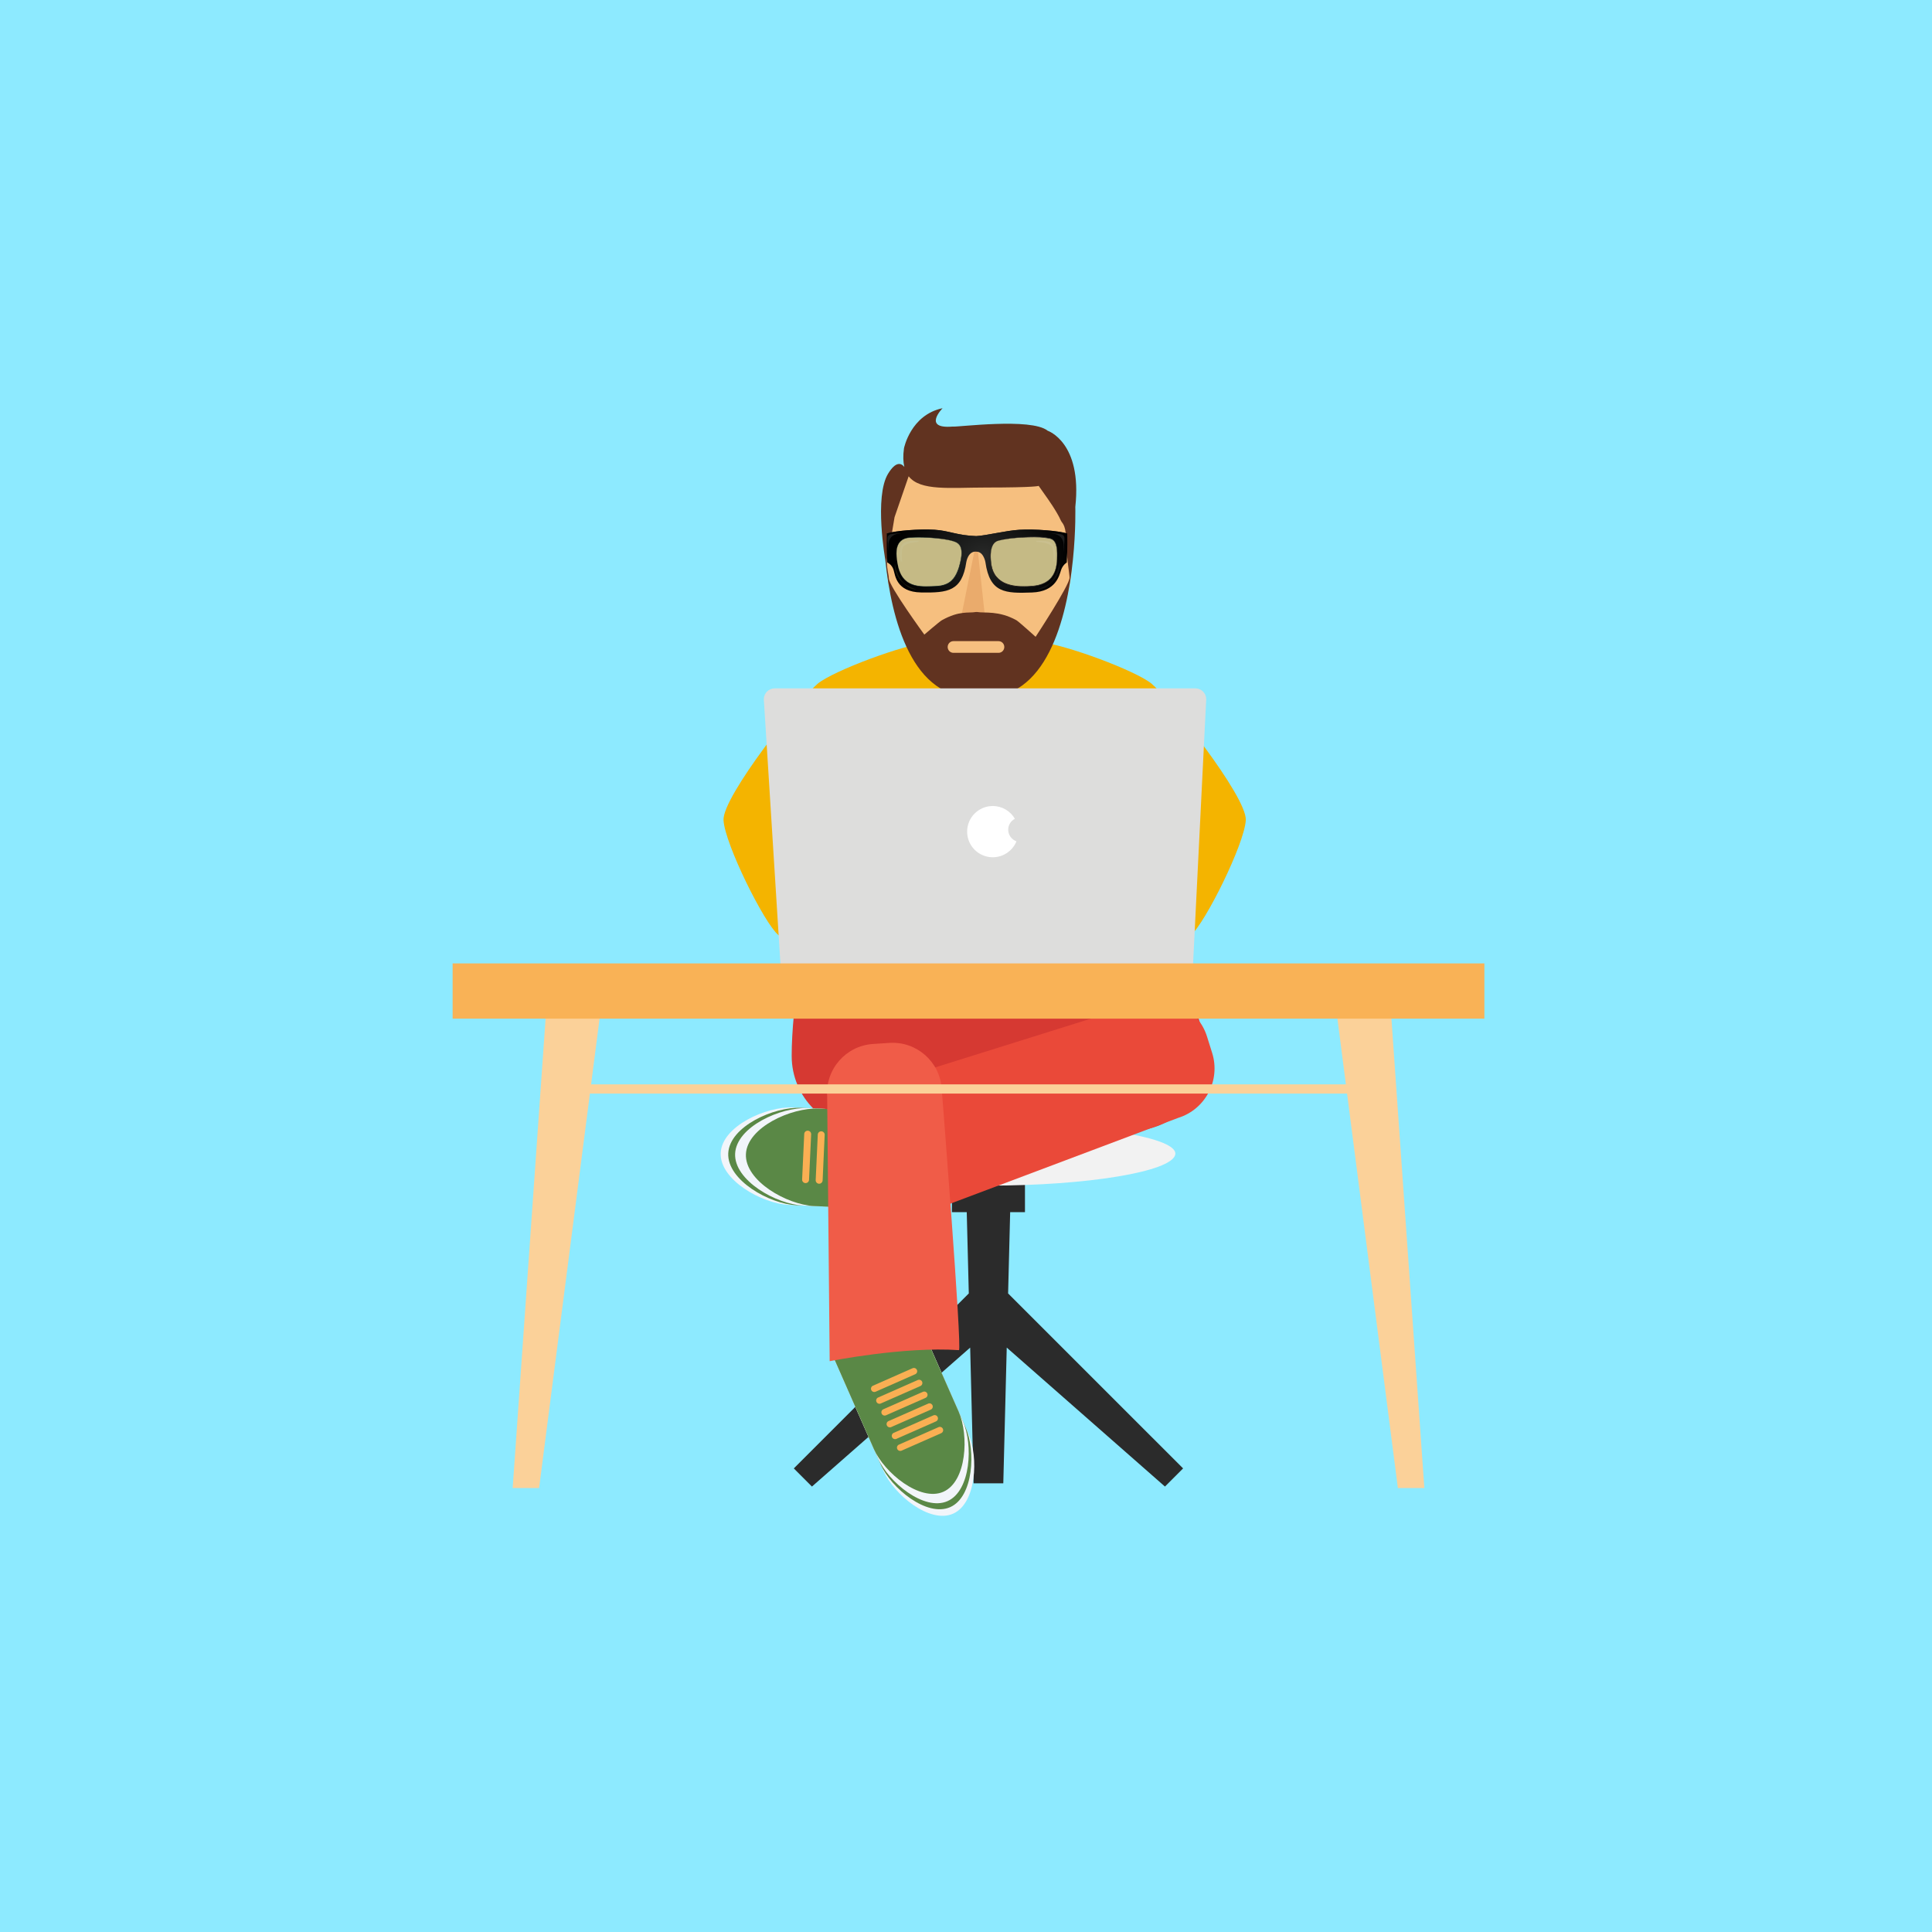 <?xml version="1.0" encoding="utf-8"?>
<!-- Generator: Adobe Illustrator 16.0.0, SVG Export Plug-In . SVG Version: 6.00 Build 0)  -->
<!DOCTYPE svg PUBLIC "-//W3C//DTD SVG 1.1//EN" "http://www.w3.org/Graphics/SVG/1.1/DTD/svg11.dtd">
<svg version="1.1" id="Layer_1" xmlns:sketch="http://www.bohemiancoding.com/sketch/ns"
	 xmlns="http://www.w3.org/2000/svg" xmlns:xlink="http://www.w3.org/1999/xlink" x="0px" y="0px" width="150px" height="150px"
	 viewBox="1723.625 -73 150 150" enable-background="new 1723.625 -73 150 150" xml:space="preserve">
<rect x="1710.5" y="-83.899" fill="#8DEAFF" width="183.826" height="170.399"/>
<g>
	<g>
		<polygon fill="#2B2B2B" points="1815.48,41.007 1801.894,27.422 1802.054,21.111 1803.203,21.111 1803.203,16.532 1801.24,16.532 
			1801.24,5.775 1799.496,5.775 1799.496,16.532 1797.533,16.532 1797.533,21.111 1798.683,21.111 1798.842,27.422 1785.256,41.007 
			1786.664,42.416 1798.949,31.627 1799.215,42.164 1801.521,42.164 1801.788,31.627 1814.072,42.416 		"/>
		<path fill="#F2F2F2" d="M1814.432-7.301c0-0.959-0.785-1.745-1.744-1.745h-24.421c-0.959,0-1.745,0.786-1.745,1.745v17.572
			c0,0.96,0.786,1.745,1.745,1.745h24.421c0.959,0,1.744-0.785,1.744-1.745V-7.301z"/>
		<g>
			<path fill="#F2F2F2" d="M1814.869,16.653c-0.301,1.319-6.826,2.399-14.502,2.399c-7.675,0-14.2-1.08-14.5-2.399
				s6.226-2.399,14.501-2.399S1815.169,15.333,1814.869,16.653z"/>
		</g>
	</g>
	<g>
		<g>
			<path fill="#D63932" d="M1817.275,8.993c0,3.198-2.594,5.792-5.793,5.792h-20.597c-3.199,0-5.793-2.594-5.793-5.792V8.912
				c0-3.199,0.844-12.061,4.043-12.061h20.597c3.2,0,7.543,8.861,7.543,12.061V8.993z"/>
			<g>
				<path fill="#F4B400" d="M1813.033-19.92c-1.225-1.006-6.7-3.049-8.676-3.226c-0.722-0.065-2.423-0.061-4.283-0.031
					c-1.864-0.03-3.563-0.034-4.285,0.031c-1.976,0.177-7.453,2.22-8.676,3.226c-1.225,1.006-7.416,8.756-7.314,10.6
					s3.152,7.986,4.252,8.911c1.101,0.923,3.062,0.462,3.062,0.462l12.961-1.24l12.959,1.24c0,0,1.96,0.461,3.061-0.462
					c1.102-0.924,4.151-7.067,4.254-8.911C1820.449-11.164,1814.258-18.914,1813.033-19.92z"/>
				<path fill="#F6BF7F" d="M1794.004-36.227c0,0-2.114,5.285-1.369,8.694c0,0,1.743,3.817,2.384,3.817
					c0.642,0,0.909-0.218,1.285-0.491c0.378-0.271,0.179-0.493,1.019-0.651c1.424-0.271,3.215,0.38,3.859,0.38
					c0.643,0,1.201-0.552,1.5-0.109c0.233,0.347,1.633,1.979,1.795,1.708c0.031-0.053,2.816-3.417,2.298-7.328
					c-0.129-0.973-0.823-3.369-0.877-4.078c-0.055-0.71-0.644-2.343-1.231-2.452c-0.59-0.11-5.629,0-6.592,0
					C1797.109-36.737,1794.004-36.227,1794.004-36.227z"/>
				<path fill="#613320" d="M1803.568-19.514"/>
				<polygon fill="#EAAB6C" points="1799.45,-31.059 1798.299,-25.34 1800.074,-25.351 				"/>
				<path fill="#613320" d="M1804.968-39.557c-1.276-1.037-7.076-0.259-7.396-0.324c-2.358,0.195-0.765-1.426-0.765-1.426
					c-2.485,0.518-2.997,3.111-2.997,3.111c-0.082,0.59-0.063,1.059,0.027,1.446c-0.258-0.314-0.671-0.433-1.258,0.522
					c-1.096,1.783-0.22,6.689-0.22,6.689c0.463,4.486,2.022,11.001,7.188,10.661c0,0,0.018,0.002,0.047,0.006v0.012
					c0.021-0.002,0.031-0.004,0.049-0.005c0.016,0.001,0.026,0.003,0.048,0.005v-0.012c0.028-0.003,0.046-0.006,0.046-0.006
					c5.167,0.341,6.726-6.174,7.188-10.661c0.239-2.325,0.187-4.106,0.187-4.106C1807.66-38.66,1804.968-39.557,1804.968-39.557z
					 M1799.395-25.484c-0.567,0.104-1.268-0.128-2.652,0.643c-0.166,0.093-1.353,1.111-1.353,1.111s-2.755-3.775-2.755-4.36
					c0-0.392-0.349-1.19,0.023-2.249l0.419-2.505l1.096-3.178c0.908,1.164,3.228,0.874,6.014,0.874c3.889,0,4.08-0.129,4.08-0.129
					l0.637,0.905c0,0,0.794,1.108,1.079,1.773c0.125,0.292,0.443,0.245,0.451,2.1c0.004,0.757,0.231,2.091,0.231,2.354
					c0,0.583-2.635,4.586-2.635,4.586s-1.317-1.189-1.485-1.282c-1.385-0.771-2.485-0.539-3.054-0.643H1799.395z"/>
				<line fill="none" x1="1790.317" y1="-28.188" x2="1811.269" y2="-28.188"/>
				<path fill="#F6BF7F" d="M1801.599-22.767c0,0.25-0.198,0.453-0.446,0.453h-3.504c-0.248,0-0.447-0.203-0.447-0.453l0,0
					c0-0.252,0.199-0.455,0.447-0.455h3.504C1801.401-23.221,1801.599-23.019,1801.599-22.767L1801.599-22.767z"/>
				<g>
					<path fill="#DDDDDC" d="M1816.233,2.273c0,0.468-0.379,0.847-0.846,0.847h-30.295c-0.467,0-0.846-0.378-0.846-0.847
						l-1.318-20.983c0-0.467,0.378-0.845,0.846-0.845l32.655-0.002c0.468,0,0.846,0.378,0.846,0.845L1816.233,2.273z"/>
					<g>
						<path fill="#FFFFFF" d="M1800.701-6.442c0.833,0,1.545-0.512,1.842-1.238c-0.371-0.134-0.641-0.485-0.641-0.904
							c0-0.369,0.211-0.686,0.518-0.847c-0.346-0.591-0.983-0.99-1.719-0.99c-1.098,0-1.988,0.891-1.988,1.99
							C1798.713-7.333,1799.604-6.442,1800.701-6.442z"/>
					</g>
				</g>
				<g>
					<path fill="#282928" d="M1792.48-31.523c0.688-0.217,2.533-0.252,3.722-0.183c1.117,0.069,1.752,0.445,3.238,0.491
						c0.871-0.054,2.241-0.422,3.357-0.488c1.181-0.071,2.973-0.03,3.673,0.181c-0.003-0.101,0.015-0.056,0.015-0.056
						c-0.688-0.217-2.517-0.361-3.705-0.291c-1.116,0.069-2.488,0.438-3.357,0.491c-1.484-0.049-2.122-0.424-3.238-0.493
						c-1.189-0.071-3.019,0.071-3.707,0.288L1792.48-31.523z"/>
					<path opacity="0.08" fill="#FFFFFF" d="M1794.936-31.021c-0.23,0-0.45,0.01-0.654,0.024c-0.291,0.02-0.49,0.11-0.616,0.274
						c-0.263,0.348-0.169,0.98-0.112,1.323h0.109c0,0-0.117-0.963,0.142-1.207c0.315-0.293,1.141-0.317,1.141-0.317L1794.936-31.021
						z"/>
					
						<linearGradient id="SVGID_1_" gradientUnits="userSpaceOnUse" x1="1826.879" y1="-31.241" x2="1831.503" y2="-27.601" gradientTransform="matrix(0.964 3.000000e-04 -3.000000e-04 1 31.543 -0.922)">
						<stop  offset="0" style="stop-color:#333332"/>
						<stop  offset="1" style="stop-color:#1E1415"/>
					</linearGradient>
					<path fill="url(#SVGID_1_)" d="M1793.295-29.313c-0.053-0.311-0.094-0.628-0.066-0.943c0.014-0.16,0.046-0.318,0.11-0.463
						c0.067-0.145,0.167-0.273,0.296-0.365c0.127-0.092,0.278-0.148,0.428-0.18c0.076-0.014,0.156-0.025,0.227-0.03
						c0.079-0.006,0.156-0.01,0.232-0.012c0.306-0.015,0.609-0.01,0.916,0.004c0.61,0.032,1.219,0.095,1.821,0.212
						c0.148,0.029,0.296,0.075,0.443,0.121c0.144,0.047,0.288,0.118,0.395,0.239c0.105,0.121,0.162,0.277,0.187,0.433
						c0.021,0.158,0.018,0.32,0.002,0.477c-0.017,0.159-0.044,0.313-0.08,0.47c-0.029,0.153-0.07,0.307-0.115,0.458
						c-0.095,0.302-0.222,0.601-0.422,0.849c-0.098,0.122-0.216,0.228-0.347,0.315c-0.131,0.083-0.276,0.148-0.425,0.194
						c-0.147,0.043-0.305,0.066-0.455,0.079c-0.156,0.013-0.309,0.015-0.459,0.025c-0.305,0.01-0.611,0.018-0.917-0.017
						c-0.307-0.035-0.612-0.112-0.88-0.271c-0.267-0.16-0.483-0.405-0.621-0.688C1793.421-28.69,1793.342-29,1793.295-29.313z
						 M1793.3-29.313c0.049,0.311,0.132,0.619,0.276,0.899c0.143,0.278,0.358,0.513,0.626,0.662c0.265,0.151,0.567,0.223,0.866,0.25
						c0.302,0.032,0.609,0.024,0.911,0.012c0.15-0.01,0.308-0.011,0.458-0.023c0.148-0.011,0.299-0.038,0.443-0.079
						c0.143-0.044,0.285-0.103,0.412-0.184s0.242-0.185,0.339-0.303c0.194-0.24,0.322-0.532,0.42-0.828
						c0.049-0.148,0.085-0.302,0.123-0.457c0.035-0.152,0.065-0.307,0.083-0.462c0.016-0.154,0.021-0.314,0-0.47
						c-0.021-0.155-0.075-0.306-0.177-0.423c-0.102-0.116-0.243-0.188-0.384-0.236c-0.146-0.047-0.295-0.088-0.444-0.116
						c-0.298-0.061-0.601-0.1-0.904-0.127c-0.306-0.03-0.608-0.049-0.911-0.062c-0.306-0.011-0.609-0.011-0.913,0
						c-0.154,0.005-0.304,0.008-0.453,0.038c-0.148,0.028-0.293,0.079-0.417,0.167c-0.124,0.085-0.225,0.206-0.293,0.348
						c-0.066,0.138-0.102,0.293-0.119,0.452C1793.21-29.943,1793.252-29.625,1793.3-29.313z"/>
					<g>
						
							<radialGradient id="SVGID_2_" cx="1833.307" cy="-29.518" r="7.047" gradientTransform="matrix(-0.964 -3.000000e-04 2.261610e-04 -0.754 3567.274 -51.593)" gradientUnits="userSpaceOnUse">
							<stop  offset="0" style="stop-color:#282928"/>
							<stop  offset="1" style="stop-color:#000000"/>
						</radialGradient>
						<path fill="url(#SVGID_2_)" d="M1806.485-31.577c-0.688-0.217-2.517-0.361-3.705-0.291c-1.116,0.069-2.488,0.438-3.357,0.491
							c-1.484-0.049-2.122-0.424-3.238-0.493c-1.189-0.071-3.019,0.071-3.707,0.288c0,0-0.036,1.125,0.034,2.251
							c0,0,0.347,0.145,0.483,0.553c0.137,0.413,0.186,1.742,2.15,1.777c2.069,0.034,3.169-0.091,3.504-2.357
							c0,0,0.133-0.882,0.785-0.81c0.57,0.001,0.699,0.82,0.699,0.82c0.342,2.402,1.555,2.424,3.62,2.349
							c1.87-0.068,2.116-1.334,2.254-1.747c0.141-0.411,0.443-0.581,0.443-0.581C1806.52-30.454,1806.485-31.577,1806.485-31.577z
							 M1798.205-29.418c-0.248,1.144-0.654,1.891-1.889,1.941c-1.248,0.053-2.706,0.202-3.019-1.836
							c-0.08-0.528-0.325-1.862,0.964-1.957c1.288-0.095,2.811,0.124,3.228,0.245C1797.906-30.905,1798.505-30.792,1798.205-29.418z
							 M1805.68-29.376c-0.125,1.686-1.383,1.867-2.165,1.908c-0.782,0.039-2.696,0.088-2.937-1.722
							c-0.199-1.518,0.342-1.771,0.538-1.825c1.005-0.278,2.92-0.35,3.547-0.257C1805.29-31.177,1805.823-31.289,1805.68-29.376z"/>
						<path opacity="0.2" fill="#00A89C" d="M1797.49-31.025c-0.417-0.121-1.939-0.34-3.228-0.245
							c-1.289,0.095-1.044,1.428-0.964,1.957c0.312,2.039,1.771,1.889,3.019,1.836c1.234-0.05,1.641-0.797,1.889-1.941
							C1798.505-30.792,1797.906-30.905,1797.49-31.025z"/>
						<path opacity="0.2" fill="#00A89C" d="M1804.663-31.272c-0.627-0.093-2.542-0.021-3.547,0.257
							c-0.196,0.054-0.737,0.307-0.538,1.825c0.24,1.81,2.154,1.761,2.937,1.722c0.782-0.041,2.04-0.223,2.165-1.908
							C1805.823-31.289,1805.29-31.177,1804.663-31.272z"/>
					</g>
					
						<linearGradient id="SVGID_3_" gradientUnits="userSpaceOnUse" x1="1840.219" y1="-31.024" x2="1835.196" y2="-27.93" gradientTransform="matrix(0.964 3.000000e-04 -3.000000e-04 1 31.543 -0.922)">
						<stop  offset="0" style="stop-color:#333332"/>
						<stop  offset="1" style="stop-color:#1E1415"/>
					</linearGradient>
					<path fill="url(#SVGID_3_)" d="M1801.115-31.019c0.302-0.084,0.612-0.134,0.92-0.179c0.31-0.045,0.622-0.074,0.934-0.098
						c0.313-0.026,0.626-0.038,0.94-0.039c0.152-0.003,0.31,0.001,0.467,0.012c0.08,0.005,0.158,0.009,0.237,0.021
						c0.077,0.01,0.153,0.023,0.232,0.032c0.152,0.021,0.314,0.041,0.458,0.116c0.071,0.037,0.136,0.093,0.188,0.157
						c0.048,0.065,0.087,0.14,0.114,0.218c0.058,0.153,0.08,0.316,0.094,0.479c0.015,0.159,0.018,0.322,0.011,0.484
						c-0.011,0.323-0.022,0.65-0.104,0.968c-0.085,0.312-0.237,0.612-0.47,0.834c-0.229,0.226-0.523,0.37-0.828,0.453
						c-0.304,0.083-0.618,0.11-0.931,0.123c-0.313,0.011-0.631,0.01-0.941-0.032c-0.312-0.042-0.622-0.122-0.909-0.269
						c-0.279-0.144-0.534-0.361-0.7-0.645c-0.172-0.28-0.252-0.607-0.279-0.93c-0.029-0.324-0.039-0.651,0.022-0.972
						c0.032-0.159,0.084-0.316,0.172-0.451C1800.828-30.87,1800.961-30.978,1801.115-31.019z M1801.116-31.011
						c-0.153,0.04-0.28,0.147-0.37,0.281c-0.084,0.134-0.134,0.289-0.162,0.448c-0.057,0.319-0.039,0.646-0.005,0.965
						c0.036,0.321,0.12,0.638,0.286,0.906c0.165,0.27,0.413,0.481,0.686,0.624c0.279,0.141,0.582,0.218,0.893,0.262
						c0.306,0.042,0.617,0.049,0.93,0.038c0.311-0.014,0.621-0.034,0.924-0.113c0.3-0.079,0.594-0.217,0.819-0.434
						c0.23-0.22,0.385-0.509,0.468-0.822c0.086-0.31,0.102-0.638,0.108-0.96c0.004-0.163,0.001-0.325-0.014-0.483
						c-0.016-0.161-0.042-0.322-0.099-0.47c-0.03-0.073-0.067-0.144-0.116-0.206c-0.05-0.06-0.109-0.11-0.177-0.144
						c-0.138-0.068-0.295-0.085-0.447-0.106c-0.079-0.008-0.158-0.02-0.232-0.029c-0.079-0.009-0.155-0.015-0.234-0.02
						c-0.156-0.008-0.312-0.013-0.465-0.013c-0.312,0-0.627,0.011-0.938,0.025C1802.348-31.226,1801.721-31.171,1801.116-31.011z"/>
					<path opacity="0.08" fill="#FFFFFF" d="M1804.1-31.019c0.232,0.001,0.454,0.009,0.658,0.025
						c0.287,0.02,0.487,0.112,0.612,0.274c0.267,0.347,0.167,0.981,0.114,1.322l-0.059-0.001c0,0,0.065-0.989-0.192-1.232
						c-0.314-0.292-1.142-0.292-1.142-0.292L1804.1-31.019z"/>
					<path fill="#1E1E1E" d="M1792.591-30.215l-0.028-0.25c-0.006-0.084-0.013-0.169-0.01-0.255c0.008-0.172-0.07-0.517,0.022-0.668
						c0.1-0.15,0.348-0.16,0.493-0.173c0.144-0.013,0.187-0.02,0.271-0.031c0.083-0.007,0.165-0.013,0.248-0.008l-0.001,0.006
						c-0.163,0.011-0.324,0.038-0.474,0.1c-0.149,0.061-0.288,0.163-0.374,0.304c-0.09,0.138-0.131,0.309-0.143,0.476
						c-0.015,0.166-0.002,0.333,0,0.5H1792.591z"/>
					<path fill="#1E1E1E" d="M1806.212-30.208l0.027-0.251c0.008-0.085,0.01-0.17,0.008-0.255c-0.008-0.171,0.071-0.515-0.021-0.667
						c-0.095-0.147-0.347-0.161-0.489-0.172c-0.147-0.015-0.191-0.021-0.273-0.032c-0.081-0.007-0.164-0.013-0.245-0.008v0.005
						c0.159,0.013,0.321,0.04,0.471,0.103c0.152,0.06,0.287,0.162,0.374,0.303c0.09,0.141,0.13,0.305,0.143,0.474
						c0.016,0.166,0.003,0.334-0.001,0.503L1806.212-30.208z"/>
					<path fill="#151515" d="M1804.205-27.262c0.224-0.065,0.43-0.165,0.629-0.272c0.103-0.054,0.205-0.106,0.299-0.181
						c0.09-0.073,0.17-0.163,0.235-0.259c0.065-0.096,0.126-0.198,0.182-0.302c0.054-0.102,0.1-0.21,0.142-0.319
						c0.084-0.218,0.142-0.447,0.193-0.683l0.013,0c0.014,0.243-0.021,0.492-0.103,0.725c-0.041,0.116-0.096,0.224-0.159,0.33
						c-0.062,0.105-0.14,0.201-0.224,0.289c-0.083,0.084-0.17,0.165-0.258,0.246c-0.089,0.079-0.176,0.163-0.275,0.23
						c-0.101,0.07-0.209,0.117-0.324,0.154c-0.113,0.036-0.23,0.062-0.35,0.052V-27.262z"/>
					<path fill="#1A1A0E" d="M1794.787-27.237c-0.225-0.064-0.432-0.16-0.632-0.266c-0.103-0.051-0.206-0.104-0.296-0.175
						c-0.092-0.072-0.172-0.159-0.239-0.253c-0.065-0.093-0.126-0.191-0.18-0.292c-0.055-0.1-0.099-0.206-0.14-0.311
						c-0.087-0.212-0.144-0.435-0.191-0.665l-0.013,0.001c-0.018,0.234,0.02,0.477,0.098,0.703c0.041,0.112,0.099,0.219,0.161,0.322
						c0.063,0.101,0.138,0.196,0.224,0.28c0.081,0.083,0.171,0.163,0.258,0.24c0.087,0.078,0.175,0.16,0.274,0.226
						c0.1,0.065,0.208,0.115,0.323,0.148c0.11,0.036,0.231,0.06,0.352,0.05L1794.787-27.237z"/>
				</g>
			</g>
			<g>
				<g>
					<path fill="#F2F5FA" d="M1795.475,21.032c1.861-0.801,3.859-1.52,3.954-3.608l0,0c0.096-2.087-1.519-3.858-3.609-3.954
						l-10.603-0.487c-2.088-0.095-5.54,1.443-5.636,3.53l0,0c-0.096,2.09,3.201,3.936,5.289,4.034L1795.475,21.032z"/>
					<path fill="#5A8846" d="M1795.121,21.004c1.938-0.406,2.911-2.152,4.892-3.552l0,0c0.097-2.09-1.519-3.859-3.607-3.956
						l-10.604-0.484c-2.086-0.096-5.539,1.441-5.636,3.53l0,0c-0.097,2.088,3.202,3.936,5.29,4.032L1795.121,21.004z"/>
					<path fill="#F2F5FA" d="M1794.983,21.003c1.894-1.097,5.475-1.439,5.569-3.527l0,0c0.096-2.088-1.522-3.859-3.61-3.954
						l-10.603-0.487c-2.089-0.094-5.542,1.443-5.639,3.533l0,0c-0.095,2.087,3.203,3.935,5.29,4.03L1794.983,21.003z"/>
					<path fill="#5A8846" d="M1794.89,21.002c2.029-0.589,5.403-2.968,6.495-3.488l0,0c0.098-2.087-1.518-3.859-3.605-3.955
						l-10.604-0.486c-2.089-0.095-5.541,1.443-5.638,3.53l0,0c-0.096,2.088,3.201,3.938,5.291,4.034L1794.89,21.002z"/>
					<path fill="#FAAF53" d="M1791.416,19.098c0.149,0.007,0.273-0.107,0.281-0.255l0.162-3.537c0.006-0.148-0.108-0.274-0.255-0.28
						l0,0c-0.15-0.008-0.275,0.108-0.28,0.257l-0.163,3.536C1791.155,18.966,1791.268,19.09,1791.416,19.098L1791.416,19.098z"/>
					<path fill="#FAAF53" d="M1790.367,19.05c0.146,0.006,0.271-0.107,0.279-0.256l0.162-3.536c0.007-0.146-0.109-0.273-0.256-0.281
						l0,0c-0.147-0.006-0.275,0.108-0.281,0.257l-0.162,3.536C1790.103,18.918,1790.218,19.043,1790.367,19.05L1790.367,19.05z"/>
					<path fill="#FAAF53" d="M1789.315,19.001c0.146,0.007,0.272-0.107,0.281-0.255l0.161-3.536
						c0.006-0.148-0.107-0.273-0.256-0.279l0,0c-0.147-0.008-0.273,0.106-0.281,0.255l-0.162,3.536
						C1789.051,18.869,1789.165,18.995,1789.315,19.001L1789.315,19.001z"/>
					<path fill="#FAAF53" d="M1788.263,18.953c0.146,0.008,0.273-0.106,0.28-0.254l0.161-3.537c0.008-0.148-0.107-0.274-0.256-0.281
						l0,0c-0.147-0.007-0.271,0.109-0.279,0.255l-0.162,3.538C1788,18.821,1788.114,18.946,1788.263,18.953L1788.263,18.953z"/>
					<path fill="#FAAF53" d="M1787.211,18.904c0.147,0.007,0.273-0.105,0.283-0.253l0.158-3.536
						c0.008-0.148-0.105-0.275-0.256-0.281l0,0c-0.146-0.007-0.273,0.108-0.279,0.257l-0.162,3.534
						C1786.948,18.772,1787.063,18.897,1787.211,18.904L1787.211,18.904z"/>
					<path fill="#FAAF53" d="M1786.158,18.856c0.149,0.006,0.274-0.107,0.281-0.255l0.164-3.535
						c0.005-0.149-0.108-0.275-0.259-0.281l0,0c-0.146-0.007-0.272,0.107-0.279,0.256l-0.164,3.536
						C1785.897,18.725,1786.012,18.849,1786.158,18.856L1786.158,18.856z"/>
				</g>
				<g>
					<path fill="#EA4939" d="M1812.3,4.841c2.118-0.665,4.373,0.514,5.035,2.632l0.403,1.281c0.661,2.118-0.516,4.372-2.635,5.036
						l-20.261,7.628l-2.974-10.178L1812.3,4.841z"/>
				</g>
			</g>
			<g>
				<g>
					<path fill="#F2F5FA" d="M1788.162,31.991c0.072-1.923,0.024-3.94,1.84-4.741l0,0c1.816-0.802,3.94,0.021,4.742,1.84
						l4.068,9.228c0.801,1.817,0.624,5.404-1.192,6.205l0,0c-1.819,0.801-4.586-1.486-5.39-3.303L1788.162,31.991z"/>
					<path fill="#5A8846" d="M1788.311,32.295c-0.305-1.856,0.907-3.318,1.469-5.553l0,0c1.817-0.802,3.938,0.021,4.741,1.838
						l4.067,9.229c0.802,1.816,0.623,5.403-1.191,6.205l0,0c-1.82,0.802-4.588-1.487-5.39-3.303L1788.311,32.295z"/>
					<path fill="#F2F5FA" d="M1788.359,32.417c0.321-2.055-0.604-5.343,1.213-6.145l0,0c1.818-0.799,3.942,0.024,4.742,1.841
						l4.069,9.229c0.801,1.817,0.624,5.405-1.195,6.206l0,0c-1.816,0.801-4.585-1.487-5.384-3.304L1788.359,32.417z"/>
					<path fill="#5A8846" d="M1788.392,32.499c-0.177-2.001,0.775-5.805,0.86-6.953l0,0c1.816-0.801,3.939,0.023,4.741,1.84
						l4.068,9.227c0.8,1.818,0.624,5.405-1.192,6.207l0,0c-1.818,0.801-4.588-1.486-5.39-3.304L1788.392,32.499z"/>
					<path fill="#FAAF53" d="M1791.269,34.921c-0.057-0.127,0.003-0.279,0.131-0.335l3.077-1.357
						c0.129-0.057,0.279,0.002,0.336,0.13l0,0c0.059,0.13,0,0.281-0.133,0.337l-3.075,1.358
						C1791.477,35.108,1791.326,35.051,1791.269,34.921L1791.269,34.921z"/>
					<path fill="#FAAF53" d="M1791.672,35.836c-0.056-0.128,0.001-0.279,0.132-0.335l3.077-1.357
						c0.127-0.057,0.279,0.001,0.337,0.13l0,0c0.055,0.129-0.003,0.28-0.133,0.337l-3.076,1.355
						C1791.881,36.025,1791.731,35.966,1791.672,35.836L1791.672,35.836z"/>
					<path fill="#FAAF53" d="M1792.076,36.752c-0.057-0.128,0.002-0.279,0.129-0.337l3.078-1.355
						c0.129-0.056,0.278,0.002,0.336,0.131l0,0c0.057,0.128-0.001,0.278-0.131,0.338l-3.076,1.355
						C1792.284,36.939,1792.133,36.882,1792.076,36.752L1792.076,36.752z"/>
					<path fill="#FAAF53" d="M1792.481,37.667c-0.058-0.127,0-0.278,0.129-0.335l3.078-1.355c0.128-0.059,0.278,0,0.336,0.13l0,0
						c0.057,0.128-0.003,0.278-0.131,0.335l-3.078,1.356C1792.688,37.854,1792.538,37.797,1792.481,37.667L1792.481,37.667z"/>
					<path fill="#FAAF53" d="M1792.884,38.583c-0.058-0.129,0-0.28,0.128-0.337l3.078-1.356c0.129-0.057,0.281,0.001,0.336,0.13l0,0
						c0.058,0.129,0,0.28-0.129,0.337l-3.076,1.356C1793.092,38.771,1792.942,38.712,1792.884,38.583L1792.884,38.583z"/>
					<path fill="#FAAF53" d="M1793.286,39.498c-0.056-0.129,0.002-0.28,0.13-0.337l3.077-1.357c0.131-0.057,0.281,0.001,0.337,0.131
						l0,0c0.058,0.128,0,0.28-0.131,0.337l-3.077,1.357C1793.493,39.685,1793.344,39.625,1793.286,39.498L1793.286,39.498z"/>
				</g>
				<g>
					<path fill="#F05C48" d="M1796.738,11.529c-0.14-2.105-1.958-3.697-4.062-3.558l-1.272,0.083
						c-2.104,0.14-3.697,1.958-3.558,4.061l0.194,20.568c0,0,5.77-1.154,10.035-0.858
						C1798.343,31.844,1796.738,11.529,1796.738,11.529z"/>
				</g>
			</g>
		</g>
	</g>
	<g>
		<g>
			<polygon fill="#FBD199" points="1831.498,3.844 1827.246,4.247 1827.254,4.473 1832.156,42.533 1834.21,42.533 			"/>
		</g>
		<g>
			<polygon fill="#FBD199" points="1827.254,4.473 1827.246,4.247 1827.227,4.25 			"/>
		</g>
		<g>
			<polygon fill="#FBD199" points="1770.393,4.247 1766.141,3.844 1763.429,42.533 1765.481,42.533 1770.383,4.473 			"/>
		</g>
		<g>
			<polygon fill="#FBD199" points="1770.412,4.25 1770.393,4.247 1770.383,4.473 			"/>
		</g>
		<g>
			<rect x="1768.071" y="11.19" fill="#FBD199" width="61.818" height="0.715"/>
		</g>
		<g>
			<g>
				<rect x="1758.767" y="1.798" fill="#F9B256" width="80.105" height="4.291"/>
			</g>
		</g>
	</g>
</g>
</svg>
